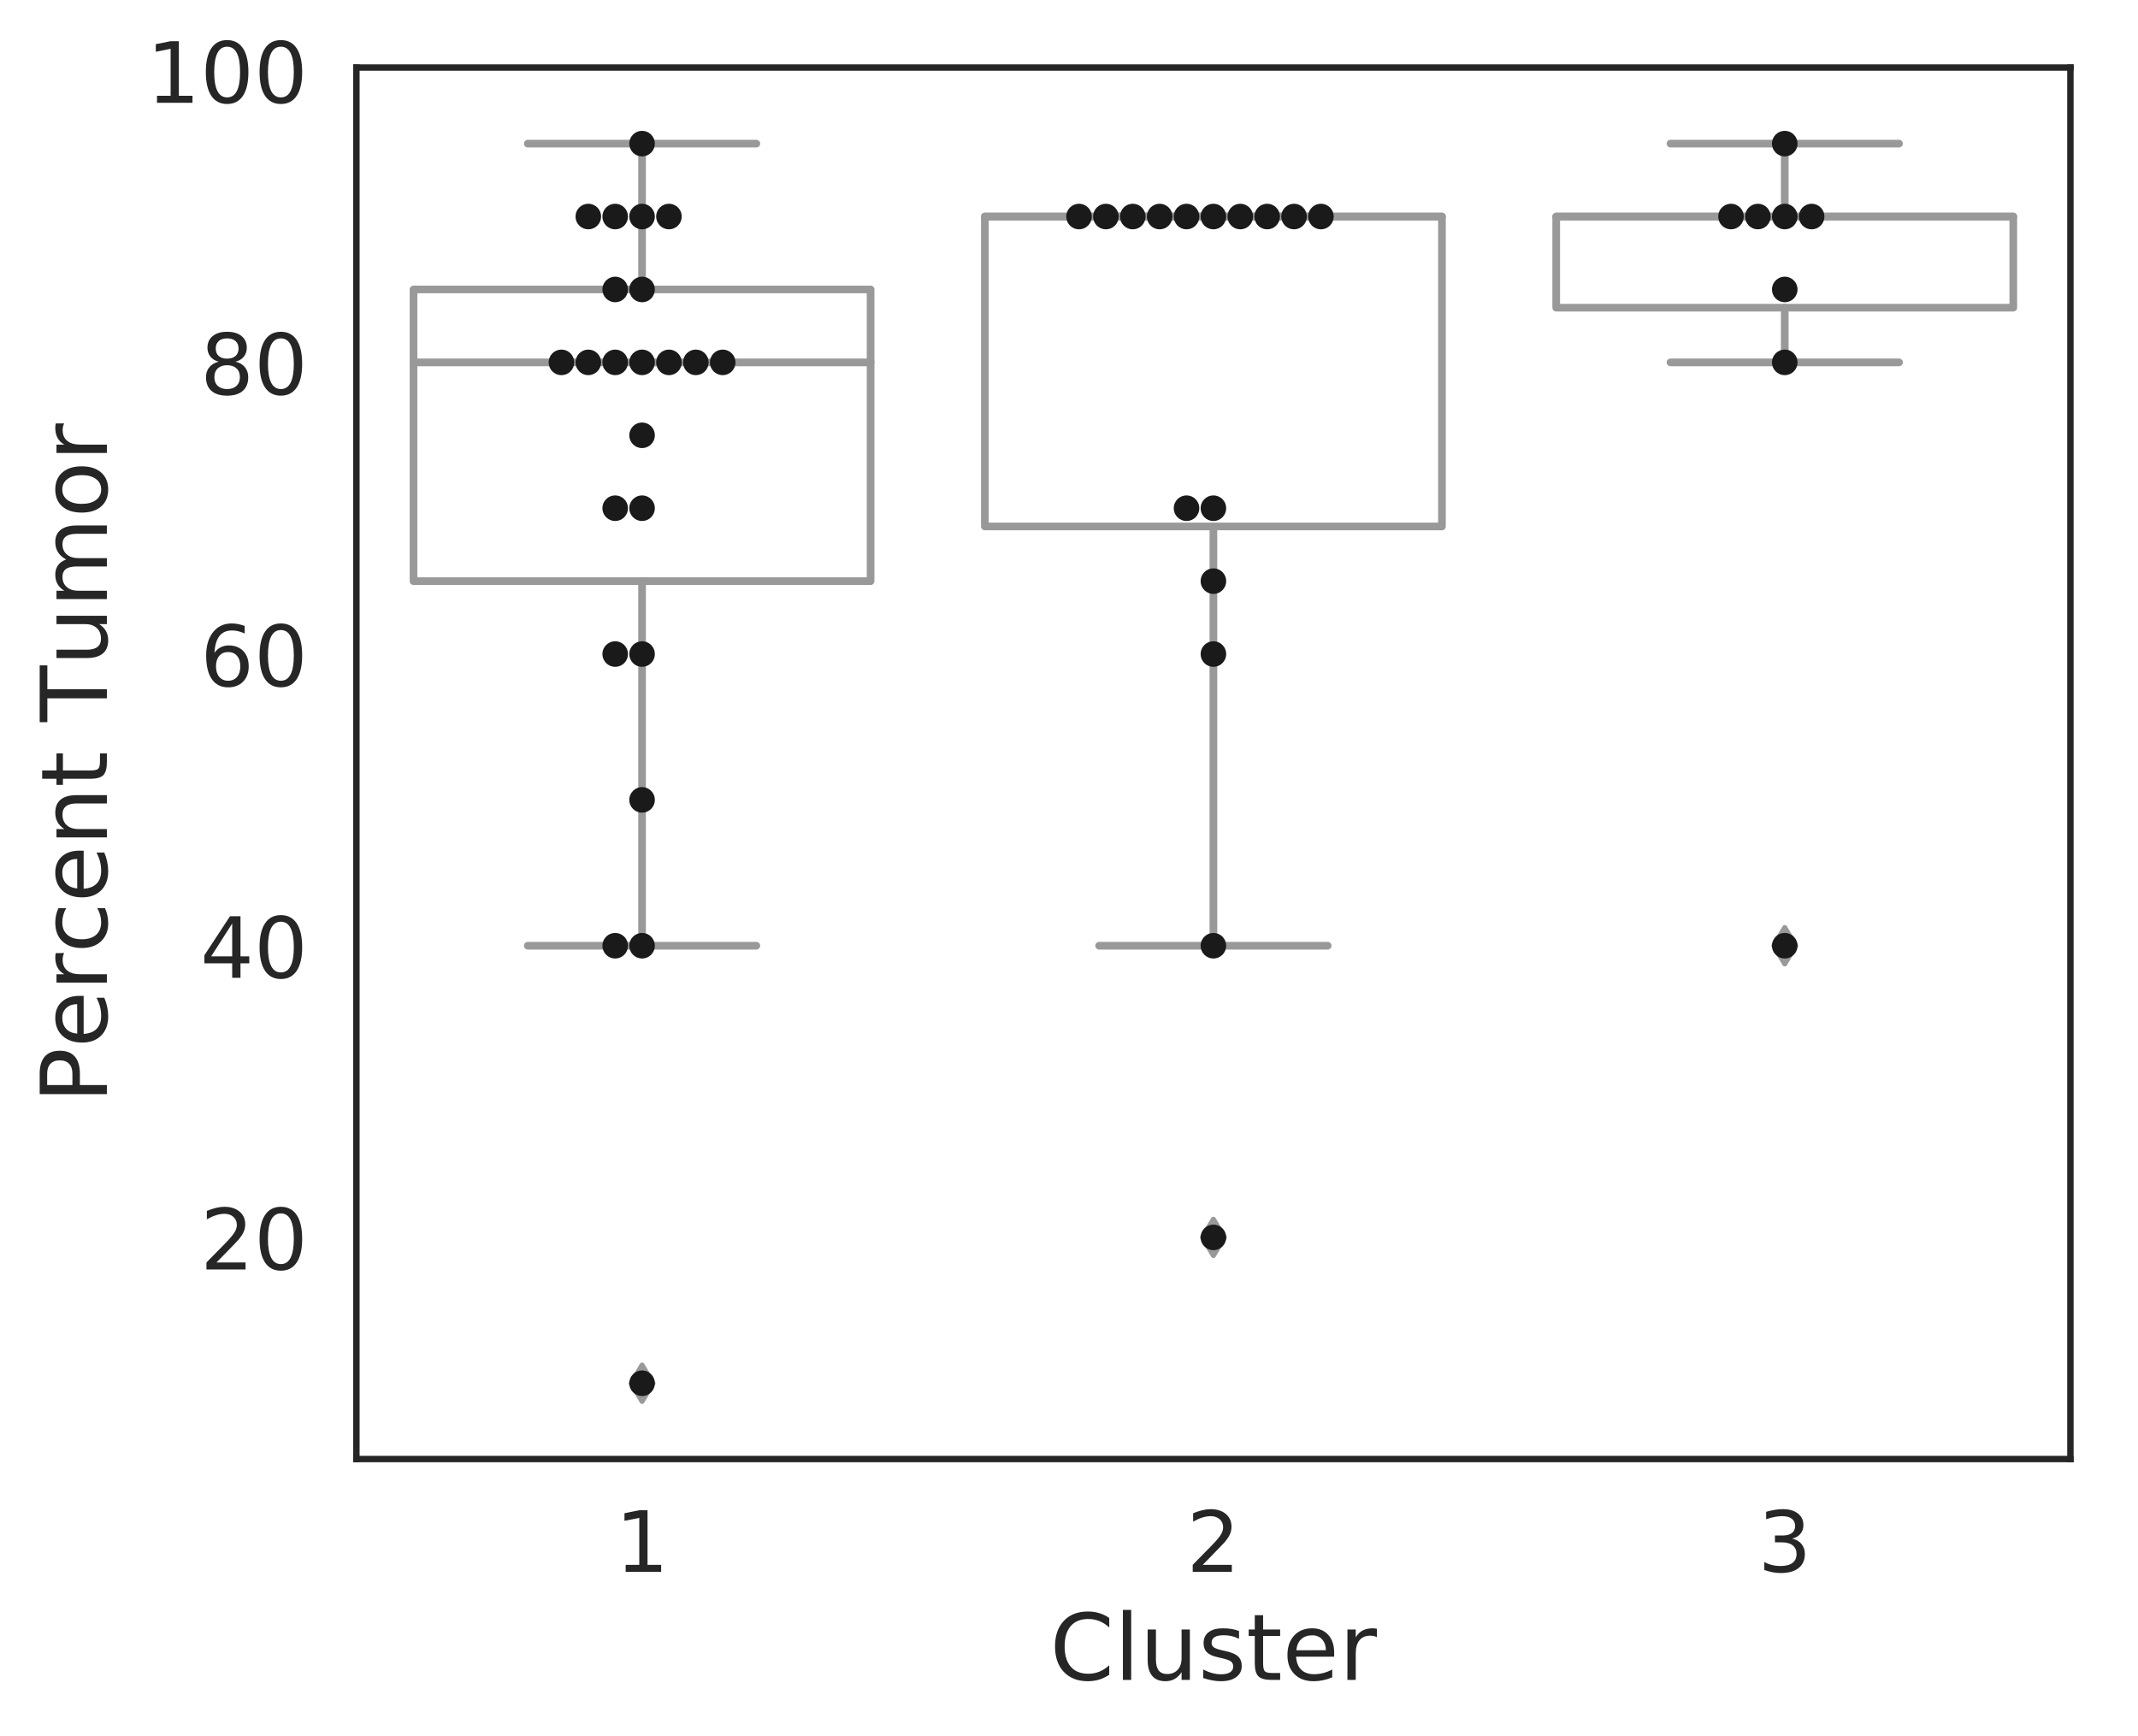 <?xml version="1.0" encoding="utf-8" standalone="no"?>
<!DOCTYPE svg PUBLIC "-//W3C//DTD SVG 1.1//EN"
  "http://www.w3.org/Graphics/SVG/1.1/DTD/svg11.dtd">
<!-- Created with matplotlib (http://matplotlib.org/) -->
<svg height="339.09pt" version="1.1" viewBox="0 0 417.615 339.09" width="417.615pt" xmlns="http://www.w3.org/2000/svg" xmlns:xlink="http://www.w3.org/1999/xlink">
 <defs>
  <style type="text/css">
*{stroke-linecap:butt;stroke-linejoin:round;}
  </style>
 </defs>
 <g id="figure_1">
  <g id="patch_1">
   <path d="M 0 339.09 
L 417.615 339.09 
L 417.615 0 
L 0 0 
z
" style="fill:#ffffff;"/>
  </g>
  <g id="axes_1">
   <g id="patch_2">
    <path d="M 69.615 285 
L 404.415 285 
L 404.415 13.2 
L 69.615 13.2 
z
" style="fill:#ffffff;"/>
   </g>
   <g id="matplotlib.axis_1">
    <g id="xtick_1">
     <g id="text_1">
      <!-- 1 -->
      <defs>
       <path d="M 12.406 8.297 
L 28.516 8.297 
L 28.516 63.922 
L 10.984 60.406 
L 10.984 69.391 
L 28.422 72.906 
L 38.281 72.906 
L 38.281 8.297 
L 54.391 8.297 
L 54.391 0 
L 12.406 0 
z
" id="DejaVuSans-31"/>
      </defs>
      <g style="fill:#262626;" transform="translate(120.166 307.037)scale(0.165 -0.165)">
       <use xlink:href="#DejaVuSans-31"/>
      </g>
     </g>
    </g>
    <g id="xtick_2">
     <g id="text_2">
      <!-- 2 -->
      <defs>
       <path d="M 19.188 8.297 
L 53.609 8.297 
L 53.609 0 
L 7.328 0 
L 7.328 8.297 
Q 12.938 14.109 22.625 23.891 
Q 32.328 33.688 34.812 36.531 
Q 39.547 41.844 41.422 45.531 
Q 43.312 49.219 43.312 52.781 
Q 43.312 58.594 39.234 62.25 
Q 35.156 65.922 28.609 65.922 
Q 23.969 65.922 18.812 64.312 
Q 13.672 62.703 7.812 59.422 
L 7.812 69.391 
Q 13.766 71.781 18.938 73 
Q 24.125 74.219 28.422 74.219 
Q 39.75 74.219 46.484 68.547 
Q 53.219 62.891 53.219 53.422 
Q 53.219 48.922 51.531 44.891 
Q 49.859 40.875 45.406 35.406 
Q 44.188 33.984 37.641 27.219 
Q 31.109 20.453 19.188 8.297 
z
" id="DejaVuSans-32"/>
      </defs>
      <g style="fill:#262626;" transform="translate(231.766 307.037)scale(0.165 -0.165)">
       <use xlink:href="#DejaVuSans-32"/>
      </g>
     </g>
    </g>
    <g id="xtick_3">
     <g id="text_3">
      <!-- 3 -->
      <defs>
       <path d="M 40.578 39.312 
Q 47.656 37.797 51.625 33 
Q 55.609 28.219 55.609 21.188 
Q 55.609 10.406 48.188 4.484 
Q 40.766 -1.422 27.094 -1.422 
Q 22.516 -1.422 17.656 -0.516 
Q 12.797 0.391 7.625 2.203 
L 7.625 11.719 
Q 11.719 9.328 16.594 8.109 
Q 21.484 6.891 26.812 6.891 
Q 36.078 6.891 40.938 10.547 
Q 45.797 14.203 45.797 21.188 
Q 45.797 27.641 41.281 31.266 
Q 36.766 34.906 28.719 34.906 
L 20.219 34.906 
L 20.219 43.016 
L 29.109 43.016 
Q 36.375 43.016 40.234 45.922 
Q 44.094 48.828 44.094 54.297 
Q 44.094 59.906 40.109 62.906 
Q 36.141 65.922 28.719 65.922 
Q 24.656 65.922 20.016 65.031 
Q 15.375 64.156 9.812 62.312 
L 9.812 71.094 
Q 15.438 72.656 20.344 73.438 
Q 25.25 74.219 29.594 74.219 
Q 40.828 74.219 47.359 69.109 
Q 53.906 64.016 53.906 55.328 
Q 53.906 49.266 50.438 45.094 
Q 46.969 40.922 40.578 39.312 
z
" id="DejaVuSans-33"/>
      </defs>
      <g style="fill:#262626;" transform="translate(343.366 307.037)scale(0.165 -0.165)">
       <use xlink:href="#DejaVuSans-33"/>
      </g>
     </g>
    </g>
    <g id="text_4">
     <!-- Cluster -->
     <defs>
      <path d="M 64.406 67.281 
L 64.406 56.891 
Q 59.422 61.531 53.781 63.812 
Q 48.141 66.109 41.797 66.109 
Q 29.297 66.109 22.656 58.469 
Q 16.016 50.828 16.016 36.375 
Q 16.016 21.969 22.656 14.328 
Q 29.297 6.688 41.797 6.688 
Q 48.141 6.688 53.781 8.984 
Q 59.422 11.281 64.406 15.922 
L 64.406 5.609 
Q 59.234 2.094 53.438 0.328 
Q 47.656 -1.422 41.219 -1.422 
Q 24.656 -1.422 15.125 8.703 
Q 5.609 18.844 5.609 36.375 
Q 5.609 53.953 15.125 64.078 
Q 24.656 74.219 41.219 74.219 
Q 47.75 74.219 53.531 72.484 
Q 59.328 70.75 64.406 67.281 
z
" id="DejaVuSans-43"/>
      <path d="M 9.422 75.984 
L 18.406 75.984 
L 18.406 0 
L 9.422 0 
z
" id="DejaVuSans-6c"/>
      <path d="M 8.5 21.578 
L 8.5 54.688 
L 17.484 54.688 
L 17.484 21.922 
Q 17.484 14.156 20.5 10.266 
Q 23.531 6.391 29.594 6.391 
Q 36.859 6.391 41.078 11.031 
Q 45.312 15.672 45.312 23.688 
L 45.312 54.688 
L 54.297 54.688 
L 54.297 0 
L 45.312 0 
L 45.312 8.406 
Q 42.047 3.422 37.719 1 
Q 33.406 -1.422 27.688 -1.422 
Q 18.266 -1.422 13.375 4.438 
Q 8.5 10.297 8.5 21.578 
z
M 31.109 56 
z
" id="DejaVuSans-75"/>
      <path d="M 44.281 53.078 
L 44.281 44.578 
Q 40.484 46.531 36.375 47.5 
Q 32.281 48.484 27.875 48.484 
Q 21.188 48.484 17.844 46.438 
Q 14.5 44.391 14.5 40.281 
Q 14.5 37.156 16.891 35.375 
Q 19.281 33.594 26.516 31.984 
L 29.594 31.297 
Q 39.156 29.25 43.188 25.516 
Q 47.219 21.781 47.219 15.094 
Q 47.219 7.469 41.188 3.016 
Q 35.156 -1.422 24.609 -1.422 
Q 20.219 -1.422 15.453 -0.562 
Q 10.688 0.297 5.422 2 
L 5.422 11.281 
Q 10.406 8.688 15.234 7.391 
Q 20.062 6.109 24.812 6.109 
Q 31.156 6.109 34.562 8.281 
Q 37.984 10.453 37.984 14.406 
Q 37.984 18.062 35.516 20.016 
Q 33.062 21.969 24.703 23.781 
L 21.578 24.516 
Q 13.234 26.266 9.516 29.906 
Q 5.812 33.547 5.812 39.891 
Q 5.812 47.609 11.281 51.797 
Q 16.75 56 26.812 56 
Q 31.781 56 36.172 55.266 
Q 40.578 54.547 44.281 53.078 
z
" id="DejaVuSans-73"/>
      <path d="M 18.312 70.219 
L 18.312 54.688 
L 36.812 54.688 
L 36.812 47.703 
L 18.312 47.703 
L 18.312 18.016 
Q 18.312 11.328 20.141 9.422 
Q 21.969 7.516 27.594 7.516 
L 36.812 7.516 
L 36.812 0 
L 27.594 0 
Q 17.188 0 13.234 3.875 
Q 9.281 7.766 9.281 18.016 
L 9.281 47.703 
L 2.688 47.703 
L 2.688 54.688 
L 9.281 54.688 
L 9.281 70.219 
z
" id="DejaVuSans-74"/>
      <path d="M 56.203 29.594 
L 56.203 25.203 
L 14.891 25.203 
Q 15.484 15.922 20.484 11.062 
Q 25.484 6.203 34.422 6.203 
Q 39.594 6.203 44.453 7.469 
Q 49.312 8.734 54.109 11.281 
L 54.109 2.781 
Q 49.266 0.734 44.188 -0.344 
Q 39.109 -1.422 33.891 -1.422 
Q 20.797 -1.422 13.156 6.188 
Q 5.516 13.812 5.516 26.812 
Q 5.516 40.234 12.766 48.109 
Q 20.016 56 32.328 56 
Q 43.359 56 49.781 48.891 
Q 56.203 41.797 56.203 29.594 
z
M 47.219 32.234 
Q 47.125 39.594 43.094 43.984 
Q 39.062 48.391 32.422 48.391 
Q 24.906 48.391 20.391 44.141 
Q 15.875 39.891 15.188 32.172 
z
" id="DejaVuSans-65"/>
      <path d="M 41.109 46.297 
Q 39.594 47.172 37.812 47.578 
Q 36.031 48 33.891 48 
Q 26.266 48 22.188 43.047 
Q 18.109 38.094 18.109 28.812 
L 18.109 0 
L 9.078 0 
L 9.078 54.688 
L 18.109 54.688 
L 18.109 46.188 
Q 20.953 51.172 25.484 53.578 
Q 30.031 56 36.531 56 
Q 37.453 56 38.578 55.875 
Q 39.703 55.766 41.062 55.516 
z
" id="DejaVuSans-72"/>
     </defs>
     <g style="fill:#262626;" transform="translate(205.072 328.146)scale(0.18 -0.18)">
      <use xlink:href="#DejaVuSans-43"/>
      <use x="69.824" xlink:href="#DejaVuSans-6c"/>
      <use x="97.607" xlink:href="#DejaVuSans-75"/>
      <use x="160.986" xlink:href="#DejaVuSans-73"/>
      <use x="213.086" xlink:href="#DejaVuSans-74"/>
      <use x="252.295" xlink:href="#DejaVuSans-65"/>
      <use x="313.818" xlink:href="#DejaVuSans-72"/>
     </g>
    </g>
   </g>
   <g id="matplotlib.axis_2">
    <g id="ytick_1">
     <g id="text_5">
      <!-- 20 -->
      <defs>
       <path d="M 31.781 66.406 
Q 24.172 66.406 20.328 58.906 
Q 16.5 51.422 16.5 36.375 
Q 16.5 21.391 20.328 13.891 
Q 24.172 6.391 31.781 6.391 
Q 39.453 6.391 43.281 13.891 
Q 47.125 21.391 47.125 36.375 
Q 47.125 51.422 43.281 58.906 
Q 39.453 66.406 31.781 66.406 
z
M 31.781 74.219 
Q 44.047 74.219 50.516 64.516 
Q 56.984 54.828 56.984 36.375 
Q 56.984 17.969 50.516 8.266 
Q 44.047 -1.422 31.781 -1.422 
Q 19.531 -1.422 13.062 8.266 
Q 6.594 17.969 6.594 36.375 
Q 6.594 54.828 13.062 64.516 
Q 19.531 74.219 31.781 74.219 
z
" id="DejaVuSans-30"/>
      </defs>
      <g style="fill:#262626;" transform="translate(39.119 247.977)scale(0.165 -0.165)">
       <use xlink:href="#DejaVuSans-32"/>
       <use x="63.623" xlink:href="#DejaVuSans-30"/>
      </g>
     </g>
    </g>
    <g id="ytick_2">
     <g id="text_6">
      <!-- 40 -->
      <defs>
       <path d="M 37.797 64.312 
L 12.891 25.391 
L 37.797 25.391 
z
M 35.203 72.906 
L 47.609 72.906 
L 47.609 25.391 
L 58.016 25.391 
L 58.016 17.188 
L 47.609 17.188 
L 47.609 0 
L 37.797 0 
L 37.797 17.188 
L 4.891 17.188 
L 4.891 26.703 
z
" id="DejaVuSans-34"/>
      </defs>
      <g style="fill:#262626;" transform="translate(39.119 191.003)scale(0.165 -0.165)">
       <use xlink:href="#DejaVuSans-34"/>
       <use x="63.623" xlink:href="#DejaVuSans-30"/>
      </g>
     </g>
    </g>
    <g id="ytick_3">
     <g id="text_7">
      <!-- 60 -->
      <defs>
       <path d="M 33.016 40.375 
Q 26.375 40.375 22.484 35.828 
Q 18.609 31.297 18.609 23.391 
Q 18.609 15.531 22.484 10.953 
Q 26.375 6.391 33.016 6.391 
Q 39.656 6.391 43.531 10.953 
Q 47.406 15.531 47.406 23.391 
Q 47.406 31.297 43.531 35.828 
Q 39.656 40.375 33.016 40.375 
z
M 52.594 71.297 
L 52.594 62.312 
Q 48.875 64.062 45.094 64.984 
Q 41.312 65.922 37.594 65.922 
Q 27.828 65.922 22.672 59.328 
Q 17.531 52.734 16.797 39.406 
Q 19.672 43.656 24.016 45.922 
Q 28.375 48.188 33.594 48.188 
Q 44.578 48.188 50.953 41.516 
Q 57.328 34.859 57.328 23.391 
Q 57.328 12.156 50.688 5.359 
Q 44.047 -1.422 33.016 -1.422 
Q 20.359 -1.422 13.672 8.266 
Q 6.984 17.969 6.984 36.375 
Q 6.984 53.656 15.188 63.938 
Q 23.391 74.219 37.203 74.219 
Q 40.922 74.219 44.703 73.484 
Q 48.484 72.75 52.594 71.297 
z
" id="DejaVuSans-36"/>
      </defs>
      <g style="fill:#262626;" transform="translate(39.119 134.028)scale(0.165 -0.165)">
       <use xlink:href="#DejaVuSans-36"/>
       <use x="63.623" xlink:href="#DejaVuSans-30"/>
      </g>
     </g>
    </g>
    <g id="ytick_4">
     <g id="text_8">
      <!-- 80 -->
      <defs>
       <path d="M 31.781 34.625 
Q 24.75 34.625 20.719 30.859 
Q 16.703 27.094 16.703 20.516 
Q 16.703 13.922 20.719 10.156 
Q 24.75 6.391 31.781 6.391 
Q 38.812 6.391 42.859 10.172 
Q 46.922 13.969 46.922 20.516 
Q 46.922 27.094 42.891 30.859 
Q 38.875 34.625 31.781 34.625 
z
M 21.922 38.812 
Q 15.578 40.375 12.031 44.719 
Q 8.5 49.078 8.5 55.328 
Q 8.5 64.062 14.719 69.141 
Q 20.953 74.219 31.781 74.219 
Q 42.672 74.219 48.875 69.141 
Q 55.078 64.062 55.078 55.328 
Q 55.078 49.078 51.531 44.719 
Q 48 40.375 41.703 38.812 
Q 48.828 37.156 52.797 32.312 
Q 56.781 27.484 56.781 20.516 
Q 56.781 9.906 50.312 4.234 
Q 43.844 -1.422 31.781 -1.422 
Q 19.734 -1.422 13.25 4.234 
Q 6.781 9.906 6.781 20.516 
Q 6.781 27.484 10.781 32.312 
Q 14.797 37.156 21.922 38.812 
z
M 18.312 54.391 
Q 18.312 48.734 21.844 45.562 
Q 25.391 42.391 31.781 42.391 
Q 38.141 42.391 41.719 45.562 
Q 45.312 48.734 45.312 54.391 
Q 45.312 60.062 41.719 63.234 
Q 38.141 66.406 31.781 66.406 
Q 25.391 66.406 21.844 63.234 
Q 18.312 60.062 18.312 54.391 
z
" id="DejaVuSans-38"/>
      </defs>
      <g style="fill:#262626;" transform="translate(39.119 77.054)scale(0.165 -0.165)">
       <use xlink:href="#DejaVuSans-38"/>
       <use x="63.623" xlink:href="#DejaVuSans-30"/>
      </g>
     </g>
    </g>
    <g id="ytick_5">
     <g id="text_9">
      <!-- 100 -->
      <g style="fill:#262626;" transform="translate(28.621 20.079)scale(0.165 -0.165)">
       <use xlink:href="#DejaVuSans-31"/>
       <use x="63.623" xlink:href="#DejaVuSans-30"/>
       <use x="127.246" xlink:href="#DejaVuSans-30"/>
      </g>
     </g>
    </g>
    <g id="text_10">
     <!-- Percent Tumor -->
     <defs>
      <path d="M 19.672 64.797 
L 19.672 37.406 
L 32.078 37.406 
Q 38.969 37.406 42.719 40.969 
Q 46.484 44.531 46.484 51.125 
Q 46.484 57.672 42.719 61.234 
Q 38.969 64.797 32.078 64.797 
z
M 9.812 72.906 
L 32.078 72.906 
Q 44.344 72.906 50.609 67.359 
Q 56.891 61.812 56.891 51.125 
Q 56.891 40.328 50.609 34.812 
Q 44.344 29.297 32.078 29.297 
L 19.672 29.297 
L 19.672 0 
L 9.812 0 
z
" id="DejaVuSans-50"/>
      <path d="M 48.781 52.594 
L 48.781 44.188 
Q 44.969 46.297 41.141 47.344 
Q 37.312 48.391 33.406 48.391 
Q 24.656 48.391 19.812 42.844 
Q 14.984 37.312 14.984 27.297 
Q 14.984 17.281 19.812 11.734 
Q 24.656 6.203 33.406 6.203 
Q 37.312 6.203 41.141 7.25 
Q 44.969 8.297 48.781 10.406 
L 48.781 2.094 
Q 45.016 0.344 40.984 -0.531 
Q 36.969 -1.422 32.422 -1.422 
Q 20.062 -1.422 12.781 6.344 
Q 5.516 14.109 5.516 27.297 
Q 5.516 40.672 12.859 48.328 
Q 20.219 56 33.016 56 
Q 37.156 56 41.109 55.141 
Q 45.062 54.297 48.781 52.594 
z
" id="DejaVuSans-63"/>
      <path d="M 54.891 33.016 
L 54.891 0 
L 45.906 0 
L 45.906 32.719 
Q 45.906 40.484 42.875 44.328 
Q 39.844 48.188 33.797 48.188 
Q 26.516 48.188 22.312 43.547 
Q 18.109 38.922 18.109 30.906 
L 18.109 0 
L 9.078 0 
L 9.078 54.688 
L 18.109 54.688 
L 18.109 46.188 
Q 21.344 51.125 25.703 53.562 
Q 30.078 56 35.797 56 
Q 45.219 56 50.047 50.172 
Q 54.891 44.344 54.891 33.016 
z
" id="DejaVuSans-6e"/>
      <path id="DejaVuSans-20"/>
      <path d="M -0.297 72.906 
L 61.375 72.906 
L 61.375 64.594 
L 35.5 64.594 
L 35.5 0 
L 25.594 0 
L 25.594 64.594 
L -0.297 64.594 
z
" id="DejaVuSans-54"/>
      <path d="M 52 44.188 
Q 55.375 50.25 60.062 53.125 
Q 64.75 56 71.094 56 
Q 79.641 56 84.281 50.016 
Q 88.922 44.047 88.922 33.016 
L 88.922 0 
L 79.891 0 
L 79.891 32.719 
Q 79.891 40.578 77.094 44.375 
Q 74.312 48.188 68.609 48.188 
Q 61.625 48.188 57.562 43.547 
Q 53.516 38.922 53.516 30.906 
L 53.516 0 
L 44.484 0 
L 44.484 32.719 
Q 44.484 40.625 41.703 44.406 
Q 38.922 48.188 33.109 48.188 
Q 26.219 48.188 22.156 43.531 
Q 18.109 38.875 18.109 30.906 
L 18.109 0 
L 9.078 0 
L 9.078 54.688 
L 18.109 54.688 
L 18.109 46.188 
Q 21.188 51.219 25.484 53.609 
Q 29.781 56 35.688 56 
Q 41.656 56 45.828 52.969 
Q 50 49.953 52 44.188 
z
" id="DejaVuSans-6d"/>
      <path d="M 30.609 48.391 
Q 23.391 48.391 19.188 42.75 
Q 14.984 37.109 14.984 27.297 
Q 14.984 17.484 19.156 11.844 
Q 23.344 6.203 30.609 6.203 
Q 37.797 6.203 41.984 11.859 
Q 46.188 17.531 46.188 27.297 
Q 46.188 37.016 41.984 42.703 
Q 37.797 48.391 30.609 48.391 
z
M 30.609 56 
Q 42.328 56 49.016 48.375 
Q 55.719 40.766 55.719 27.297 
Q 55.719 13.875 49.016 6.219 
Q 42.328 -1.422 30.609 -1.422 
Q 18.844 -1.422 12.172 6.219 
Q 5.516 13.875 5.516 27.297 
Q 5.516 40.766 12.172 48.375 
Q 18.844 56 30.609 56 
z
" id="DejaVuSans-6f"/>
     </defs>
     <g style="fill:#262626;" transform="translate(20.877 215.489)rotate(-90)scale(0.18 -0.18)">
      <use xlink:href="#DejaVuSans-50"/>
      <use x="60.256" xlink:href="#DejaVuSans-65"/>
      <use x="121.779" xlink:href="#DejaVuSans-72"/>
      <use x="162.861" xlink:href="#DejaVuSans-63"/>
      <use x="217.842" xlink:href="#DejaVuSans-65"/>
      <use x="279.365" xlink:href="#DejaVuSans-6e"/>
      <use x="342.744" xlink:href="#DejaVuSans-74"/>
      <use x="381.953" xlink:href="#DejaVuSans-20"/>
      <use x="413.74" xlink:href="#DejaVuSans-54"/>
      <use x="474.59" xlink:href="#DejaVuSans-75"/>
      <use x="537.969" xlink:href="#DejaVuSans-6d"/>
      <use x="635.381" xlink:href="#DejaVuSans-6f"/>
      <use x="696.562" xlink:href="#DejaVuSans-72"/>
     </g>
    </g>
   </g>
   <g id="patch_3">
    <path clip-path="url(#pc31b61a0a3)" d="M 80.775 113.516 
L 170.055 113.516 
L 170.055 56.541 
L 80.775 56.541 
L 80.775 113.516 
z
" style="fill:#ffffff;stroke:#999999;stroke-linejoin:miter;stroke-width:1.5;"/>
   </g>
   <g id="patch_4">
    <path clip-path="url(#pc31b61a0a3)" d="M 192.375 102.833 
L 281.655 102.833 
L 281.655 42.298 
L 192.375 42.298 
L 192.375 102.833 
z
" style="fill:#ffffff;stroke:#999999;stroke-linejoin:miter;stroke-width:1.5;"/>
   </g>
   <g id="patch_5">
    <path clip-path="url(#pc31b61a0a3)" d="M 303.975 60.102 
L 393.255 60.102 
L 393.255 42.298 
L 303.975 42.298 
L 303.975 60.102 
z
" style="fill:#ffffff;stroke:#999999;stroke-linejoin:miter;stroke-width:1.5;"/>
   </g>
   <g id="line2d_1">
    <path clip-path="url(#pc31b61a0a3)" d="M 125.415 113.516 
L 125.415 184.734 
" style="fill:none;stroke:#999999;stroke-linecap:round;stroke-width:1.5;"/>
   </g>
   <g id="line2d_2">
    <path clip-path="url(#pc31b61a0a3)" d="M 125.415 56.541 
L 125.415 28.054 
" style="fill:none;stroke:#999999;stroke-linecap:round;stroke-width:1.5;"/>
   </g>
   <g id="line2d_3">
    <path clip-path="url(#pc31b61a0a3)" d="M 103.095 184.734 
L 147.735 184.734 
" style="fill:none;stroke:#999999;stroke-linecap:round;stroke-width:1.5;"/>
   </g>
   <g id="line2d_4">
    <path clip-path="url(#pc31b61a0a3)" d="M 103.095 28.054 
L 147.735 28.054 
" style="fill:none;stroke:#999999;stroke-linecap:round;stroke-width:1.5;"/>
   </g>
   <g id="line2d_5">
    <defs>
     <path d="M -0 3.536 
L 2.121 0 
L -0 -3.536 
L -2.121 -0 
z
" id="m0dba52dd0b" style="stroke:#999999;stroke-linejoin:miter;"/>
    </defs>
    <g clip-path="url(#pc31b61a0a3)">
     <use style="fill:#999999;stroke:#999999;stroke-linejoin:miter;" x="125.415" xlink:href="#m0dba52dd0b" y="270.196"/>
    </g>
   </g>
   <g id="line2d_6">
    <path clip-path="url(#pc31b61a0a3)" d="M 237.015 102.833 
L 237.015 184.734 
" style="fill:none;stroke:#999999;stroke-linecap:round;stroke-width:1.5;"/>
   </g>
   <g id="line2d_7">
    <path clip-path="url(#pc31b61a0a3)" d="M 237.015 42.298 
L 237.015 42.298 
" style="fill:none;stroke:#999999;stroke-linecap:round;stroke-width:1.5;"/>
   </g>
   <g id="line2d_8">
    <path clip-path="url(#pc31b61a0a3)" d="M 214.695 184.734 
L 259.335 184.734 
" style="fill:none;stroke:#999999;stroke-linecap:round;stroke-width:1.5;"/>
   </g>
   <g id="line2d_9">
    <path clip-path="url(#pc31b61a0a3)" d="M 214.695 42.298 
L 259.335 42.298 
" style="fill:none;stroke:#999999;stroke-linecap:round;stroke-width:1.5;"/>
   </g>
   <g id="line2d_10">
    <g clip-path="url(#pc31b61a0a3)">
     <use style="fill:#999999;stroke:#999999;stroke-linejoin:miter;" x="237.015" xlink:href="#m0dba52dd0b" y="241.708"/>
    </g>
   </g>
   <g id="line2d_11">
    <path clip-path="url(#pc31b61a0a3)" d="M 348.615 60.102 
L 348.615 70.785 
" style="fill:none;stroke:#999999;stroke-linecap:round;stroke-width:1.5;"/>
   </g>
   <g id="line2d_12">
    <path clip-path="url(#pc31b61a0a3)" d="M 348.615 42.298 
L 348.615 28.054 
" style="fill:none;stroke:#999999;stroke-linecap:round;stroke-width:1.5;"/>
   </g>
   <g id="line2d_13">
    <path clip-path="url(#pc31b61a0a3)" d="M 326.295 70.785 
L 370.935 70.785 
" style="fill:none;stroke:#999999;stroke-linecap:round;stroke-width:1.5;"/>
   </g>
   <g id="line2d_14">
    <path clip-path="url(#pc31b61a0a3)" d="M 326.295 28.054 
L 370.935 28.054 
" style="fill:none;stroke:#999999;stroke-linecap:round;stroke-width:1.5;"/>
   </g>
   <g id="line2d_15">
    <g clip-path="url(#pc31b61a0a3)">
     <use style="fill:#999999;stroke:#999999;stroke-linejoin:miter;" x="348.615" xlink:href="#m0dba52dd0b" y="184.734"/>
    </g>
   </g>
   <g id="line2d_16">
    <path clip-path="url(#pc31b61a0a3)" d="M 80.775 70.785 
L 170.055 70.785 
" style="fill:none;stroke:#999999;stroke-linecap:round;stroke-width:1.5;"/>
   </g>
   <g id="line2d_17">
    <path clip-path="url(#pc31b61a0a3)" d="M 192.375 42.298 
L 281.655 42.298 
" style="fill:none;stroke:#999999;stroke-linecap:round;stroke-width:1.5;"/>
   </g>
   <g id="line2d_18">
    <path clip-path="url(#pc31b61a0a3)" d="M 303.975 42.298 
L 393.255 42.298 
" style="fill:none;stroke:#999999;stroke-linecap:round;stroke-width:1.5;"/>
   </g>
   <g id="patch_6">
    <path d="M 69.615 285 
L 69.615 13.2 
" style="fill:none;stroke:#262626;stroke-linecap:square;stroke-linejoin:miter;stroke-width:1.25;"/>
   </g>
   <g id="patch_7">
    <path d="M 404.415 285 
L 404.415 13.2 
" style="fill:none;stroke:#262626;stroke-linecap:square;stroke-linejoin:miter;stroke-width:1.25;"/>
   </g>
   <g id="patch_8">
    <path d="M 69.615 285 
L 404.415 285 
" style="fill:none;stroke:#262626;stroke-linecap:square;stroke-linejoin:miter;stroke-width:1.25;"/>
   </g>
   <g id="patch_9">
    <path d="M 69.615 13.2 
L 404.415 13.2 
" style="fill:none;stroke:#262626;stroke-linecap:square;stroke-linejoin:miter;stroke-width:1.25;"/>
   </g>
   <g id="PathCollection_1">
    <defs>
     <path d="M 0 2.5 
C 0.663 2.5 1.299 2.237 1.768 1.768 
C 2.237 1.299 2.5 0.663 2.5 0 
C 2.5 -0.663 2.237 -1.299 1.768 -1.768 
C 1.299 -2.237 0.663 -2.5 0 -2.5 
C -0.663 -2.5 -1.299 -2.237 -1.768 -1.768 
C -2.237 -1.299 -2.5 -0.663 -2.5 0 
C -2.5 0.663 -2.237 1.299 -1.768 1.768 
C -1.299 2.237 -0.663 2.5 0 2.5 
z
" id="C0_0_43eaff16c2"/>
    </defs>
    <g clip-path="url(#pc31b61a0a3)">
     <use style="fill:#1a1a1a;" x="125.415" xlink:href="#C0_0_43eaff16c2" y="270.196"/>
    </g>
    <g clip-path="url(#pc31b61a0a3)">
     <use style="fill:#1a1a1a;" x="125.415" xlink:href="#C0_0_43eaff16c2" y="184.734"/>
    </g>
    <g clip-path="url(#pc31b61a0a3)">
     <use style="fill:#1a1a1a;" x="120.165" xlink:href="#C0_0_43eaff16c2" y="184.734"/>
    </g>
    <g clip-path="url(#pc31b61a0a3)">
     <use style="fill:#1a1a1a;" x="125.415" xlink:href="#C0_0_43eaff16c2" y="156.247"/>
    </g>
    <g clip-path="url(#pc31b61a0a3)">
     <use style="fill:#1a1a1a;" x="125.415" xlink:href="#C0_0_43eaff16c2" y="127.759"/>
    </g>
    <g clip-path="url(#pc31b61a0a3)">
     <use style="fill:#1a1a1a;" x="120.165" xlink:href="#C0_0_43eaff16c2" y="127.759"/>
    </g>
    <g clip-path="url(#pc31b61a0a3)">
     <use style="fill:#1a1a1a;" x="125.415" xlink:href="#C0_0_43eaff16c2" y="99.272"/>
    </g>
    <g clip-path="url(#pc31b61a0a3)">
     <use style="fill:#1a1a1a;" x="120.165" xlink:href="#C0_0_43eaff16c2" y="99.272"/>
    </g>
    <g clip-path="url(#pc31b61a0a3)">
     <use style="fill:#1a1a1a;" x="125.415" xlink:href="#C0_0_43eaff16c2" y="85.029"/>
    </g>
    <g clip-path="url(#pc31b61a0a3)">
     <use style="fill:#1a1a1a;" x="125.415" xlink:href="#C0_0_43eaff16c2" y="70.785"/>
    </g>
    <g clip-path="url(#pc31b61a0a3)">
     <use style="fill:#1a1a1a;" x="120.165" xlink:href="#C0_0_43eaff16c2" y="70.785"/>
    </g>
    <g clip-path="url(#pc31b61a0a3)">
     <use style="fill:#1a1a1a;" x="130.665" xlink:href="#C0_0_43eaff16c2" y="70.785"/>
    </g>
    <g clip-path="url(#pc31b61a0a3)">
     <use style="fill:#1a1a1a;" x="114.915" xlink:href="#C0_0_43eaff16c2" y="70.785"/>
    </g>
    <g clip-path="url(#pc31b61a0a3)">
     <use style="fill:#1a1a1a;" x="135.915" xlink:href="#C0_0_43eaff16c2" y="70.785"/>
    </g>
    <g clip-path="url(#pc31b61a0a3)">
     <use style="fill:#1a1a1a;" x="109.665" xlink:href="#C0_0_43eaff16c2" y="70.785"/>
    </g>
    <g clip-path="url(#pc31b61a0a3)">
     <use style="fill:#1a1a1a;" x="141.165" xlink:href="#C0_0_43eaff16c2" y="70.785"/>
    </g>
    <g clip-path="url(#pc31b61a0a3)">
     <use style="fill:#1a1a1a;" x="125.415" xlink:href="#C0_0_43eaff16c2" y="56.541"/>
    </g>
    <g clip-path="url(#pc31b61a0a3)">
     <use style="fill:#1a1a1a;" x="120.165" xlink:href="#C0_0_43eaff16c2" y="56.541"/>
    </g>
    <g clip-path="url(#pc31b61a0a3)">
     <use style="fill:#1a1a1a;" x="125.415" xlink:href="#C0_0_43eaff16c2" y="42.298"/>
    </g>
    <g clip-path="url(#pc31b61a0a3)">
     <use style="fill:#1a1a1a;" x="120.165" xlink:href="#C0_0_43eaff16c2" y="42.298"/>
    </g>
    <g clip-path="url(#pc31b61a0a3)">
     <use style="fill:#1a1a1a;" x="130.665" xlink:href="#C0_0_43eaff16c2" y="42.298"/>
    </g>
    <g clip-path="url(#pc31b61a0a3)">
     <use style="fill:#1a1a1a;" x="114.915" xlink:href="#C0_0_43eaff16c2" y="42.298"/>
    </g>
    <g clip-path="url(#pc31b61a0a3)">
     <use style="fill:#1a1a1a;" x="125.415" xlink:href="#C0_0_43eaff16c2" y="28.054"/>
    </g>
   </g>
   <g id="PathCollection_2">
    <defs>
     <path d="M 0 2.5 
C 0.663 2.5 1.299 2.237 1.768 1.768 
C 2.237 1.299 2.5 0.663 2.5 0 
C 2.5 -0.663 2.237 -1.299 1.768 -1.768 
C 1.299 -2.237 0.663 -2.5 0 -2.5 
C -0.663 -2.5 -1.299 -2.237 -1.768 -1.768 
C -2.237 -1.299 -2.5 -0.663 -2.5 0 
C -2.5 0.663 -2.237 1.299 -1.768 1.768 
C -1.299 2.237 -0.663 2.5 0 2.5 
z
" id="C1_0_b2877b043c"/>
    </defs>
    <g clip-path="url(#pc31b61a0a3)">
     <use style="fill:#1a1a1a;" x="237.015" xlink:href="#C1_0_b2877b043c" y="241.708"/>
    </g>
    <g clip-path="url(#pc31b61a0a3)">
     <use style="fill:#1a1a1a;" x="237.015" xlink:href="#C1_0_b2877b043c" y="184.734"/>
    </g>
    <g clip-path="url(#pc31b61a0a3)">
     <use style="fill:#1a1a1a;" x="237.015" xlink:href="#C1_0_b2877b043c" y="127.759"/>
    </g>
    <g clip-path="url(#pc31b61a0a3)">
     <use style="fill:#1a1a1a;" x="237.015" xlink:href="#C1_0_b2877b043c" y="113.516"/>
    </g>
    <g clip-path="url(#pc31b61a0a3)">
     <use style="fill:#1a1a1a;" x="237.015" xlink:href="#C1_0_b2877b043c" y="99.272"/>
    </g>
    <g clip-path="url(#pc31b61a0a3)">
     <use style="fill:#1a1a1a;" x="231.765" xlink:href="#C1_0_b2877b043c" y="99.272"/>
    </g>
    <g clip-path="url(#pc31b61a0a3)">
     <use style="fill:#1a1a1a;" x="237.015" xlink:href="#C1_0_b2877b043c" y="42.298"/>
    </g>
    <g clip-path="url(#pc31b61a0a3)">
     <use style="fill:#1a1a1a;" x="231.765" xlink:href="#C1_0_b2877b043c" y="42.298"/>
    </g>
    <g clip-path="url(#pc31b61a0a3)">
     <use style="fill:#1a1a1a;" x="242.265" xlink:href="#C1_0_b2877b043c" y="42.298"/>
    </g>
    <g clip-path="url(#pc31b61a0a3)">
     <use style="fill:#1a1a1a;" x="226.515" xlink:href="#C1_0_b2877b043c" y="42.298"/>
    </g>
    <g clip-path="url(#pc31b61a0a3)">
     <use style="fill:#1a1a1a;" x="247.515" xlink:href="#C1_0_b2877b043c" y="42.298"/>
    </g>
    <g clip-path="url(#pc31b61a0a3)">
     <use style="fill:#1a1a1a;" x="221.265" xlink:href="#C1_0_b2877b043c" y="42.298"/>
    </g>
    <g clip-path="url(#pc31b61a0a3)">
     <use style="fill:#1a1a1a;" x="252.765" xlink:href="#C1_0_b2877b043c" y="42.298"/>
    </g>
    <g clip-path="url(#pc31b61a0a3)">
     <use style="fill:#1a1a1a;" x="216.015" xlink:href="#C1_0_b2877b043c" y="42.298"/>
    </g>
    <g clip-path="url(#pc31b61a0a3)">
     <use style="fill:#1a1a1a;" x="258.015" xlink:href="#C1_0_b2877b043c" y="42.298"/>
    </g>
    <g clip-path="url(#pc31b61a0a3)">
     <use style="fill:#1a1a1a;" x="210.765" xlink:href="#C1_0_b2877b043c" y="42.298"/>
    </g>
   </g>
   <g id="PathCollection_3">
    <defs>
     <path d="M 0 2.5 
C 0.663 2.5 1.299 2.237 1.768 1.768 
C 2.237 1.299 2.5 0.663 2.5 0 
C 2.5 -0.663 2.237 -1.299 1.768 -1.768 
C 1.299 -2.237 0.663 -2.5 0 -2.5 
C -0.663 -2.5 -1.299 -2.237 -1.768 -1.768 
C -2.237 -1.299 -2.5 -0.663 -2.5 0 
C -2.5 0.663 -2.237 1.299 -1.768 1.768 
C -1.299 2.237 -0.663 2.5 0 2.5 
z
" id="C2_0_4fd341fe56"/>
    </defs>
    <g clip-path="url(#pc31b61a0a3)">
     <use style="fill:#1a1a1a;" x="348.615" xlink:href="#C2_0_4fd341fe56" y="184.734"/>
    </g>
    <g clip-path="url(#pc31b61a0a3)">
     <use style="fill:#1a1a1a;" x="348.615" xlink:href="#C2_0_4fd341fe56" y="70.785"/>
    </g>
    <g clip-path="url(#pc31b61a0a3)">
     <use style="fill:#1a1a1a;" x="348.615" xlink:href="#C2_0_4fd341fe56" y="56.541"/>
    </g>
    <g clip-path="url(#pc31b61a0a3)">
     <use style="fill:#1a1a1a;" x="348.615" xlink:href="#C2_0_4fd341fe56" y="42.298"/>
    </g>
    <g clip-path="url(#pc31b61a0a3)">
     <use style="fill:#1a1a1a;" x="343.365" xlink:href="#C2_0_4fd341fe56" y="42.298"/>
    </g>
    <g clip-path="url(#pc31b61a0a3)">
     <use style="fill:#1a1a1a;" x="353.865" xlink:href="#C2_0_4fd341fe56" y="42.298"/>
    </g>
    <g clip-path="url(#pc31b61a0a3)">
     <use style="fill:#1a1a1a;" x="338.115" xlink:href="#C2_0_4fd341fe56" y="42.298"/>
    </g>
    <g clip-path="url(#pc31b61a0a3)">
     <use style="fill:#1a1a1a;" x="348.615" xlink:href="#C2_0_4fd341fe56" y="28.054"/>
    </g>
   </g>
  </g>
 </g>
 <defs>
  <clipPath id="pc31b61a0a3">
   <rect height="271.8" width="334.8" x="69.615" y="13.2"/>
  </clipPath>
 </defs>
</svg>
